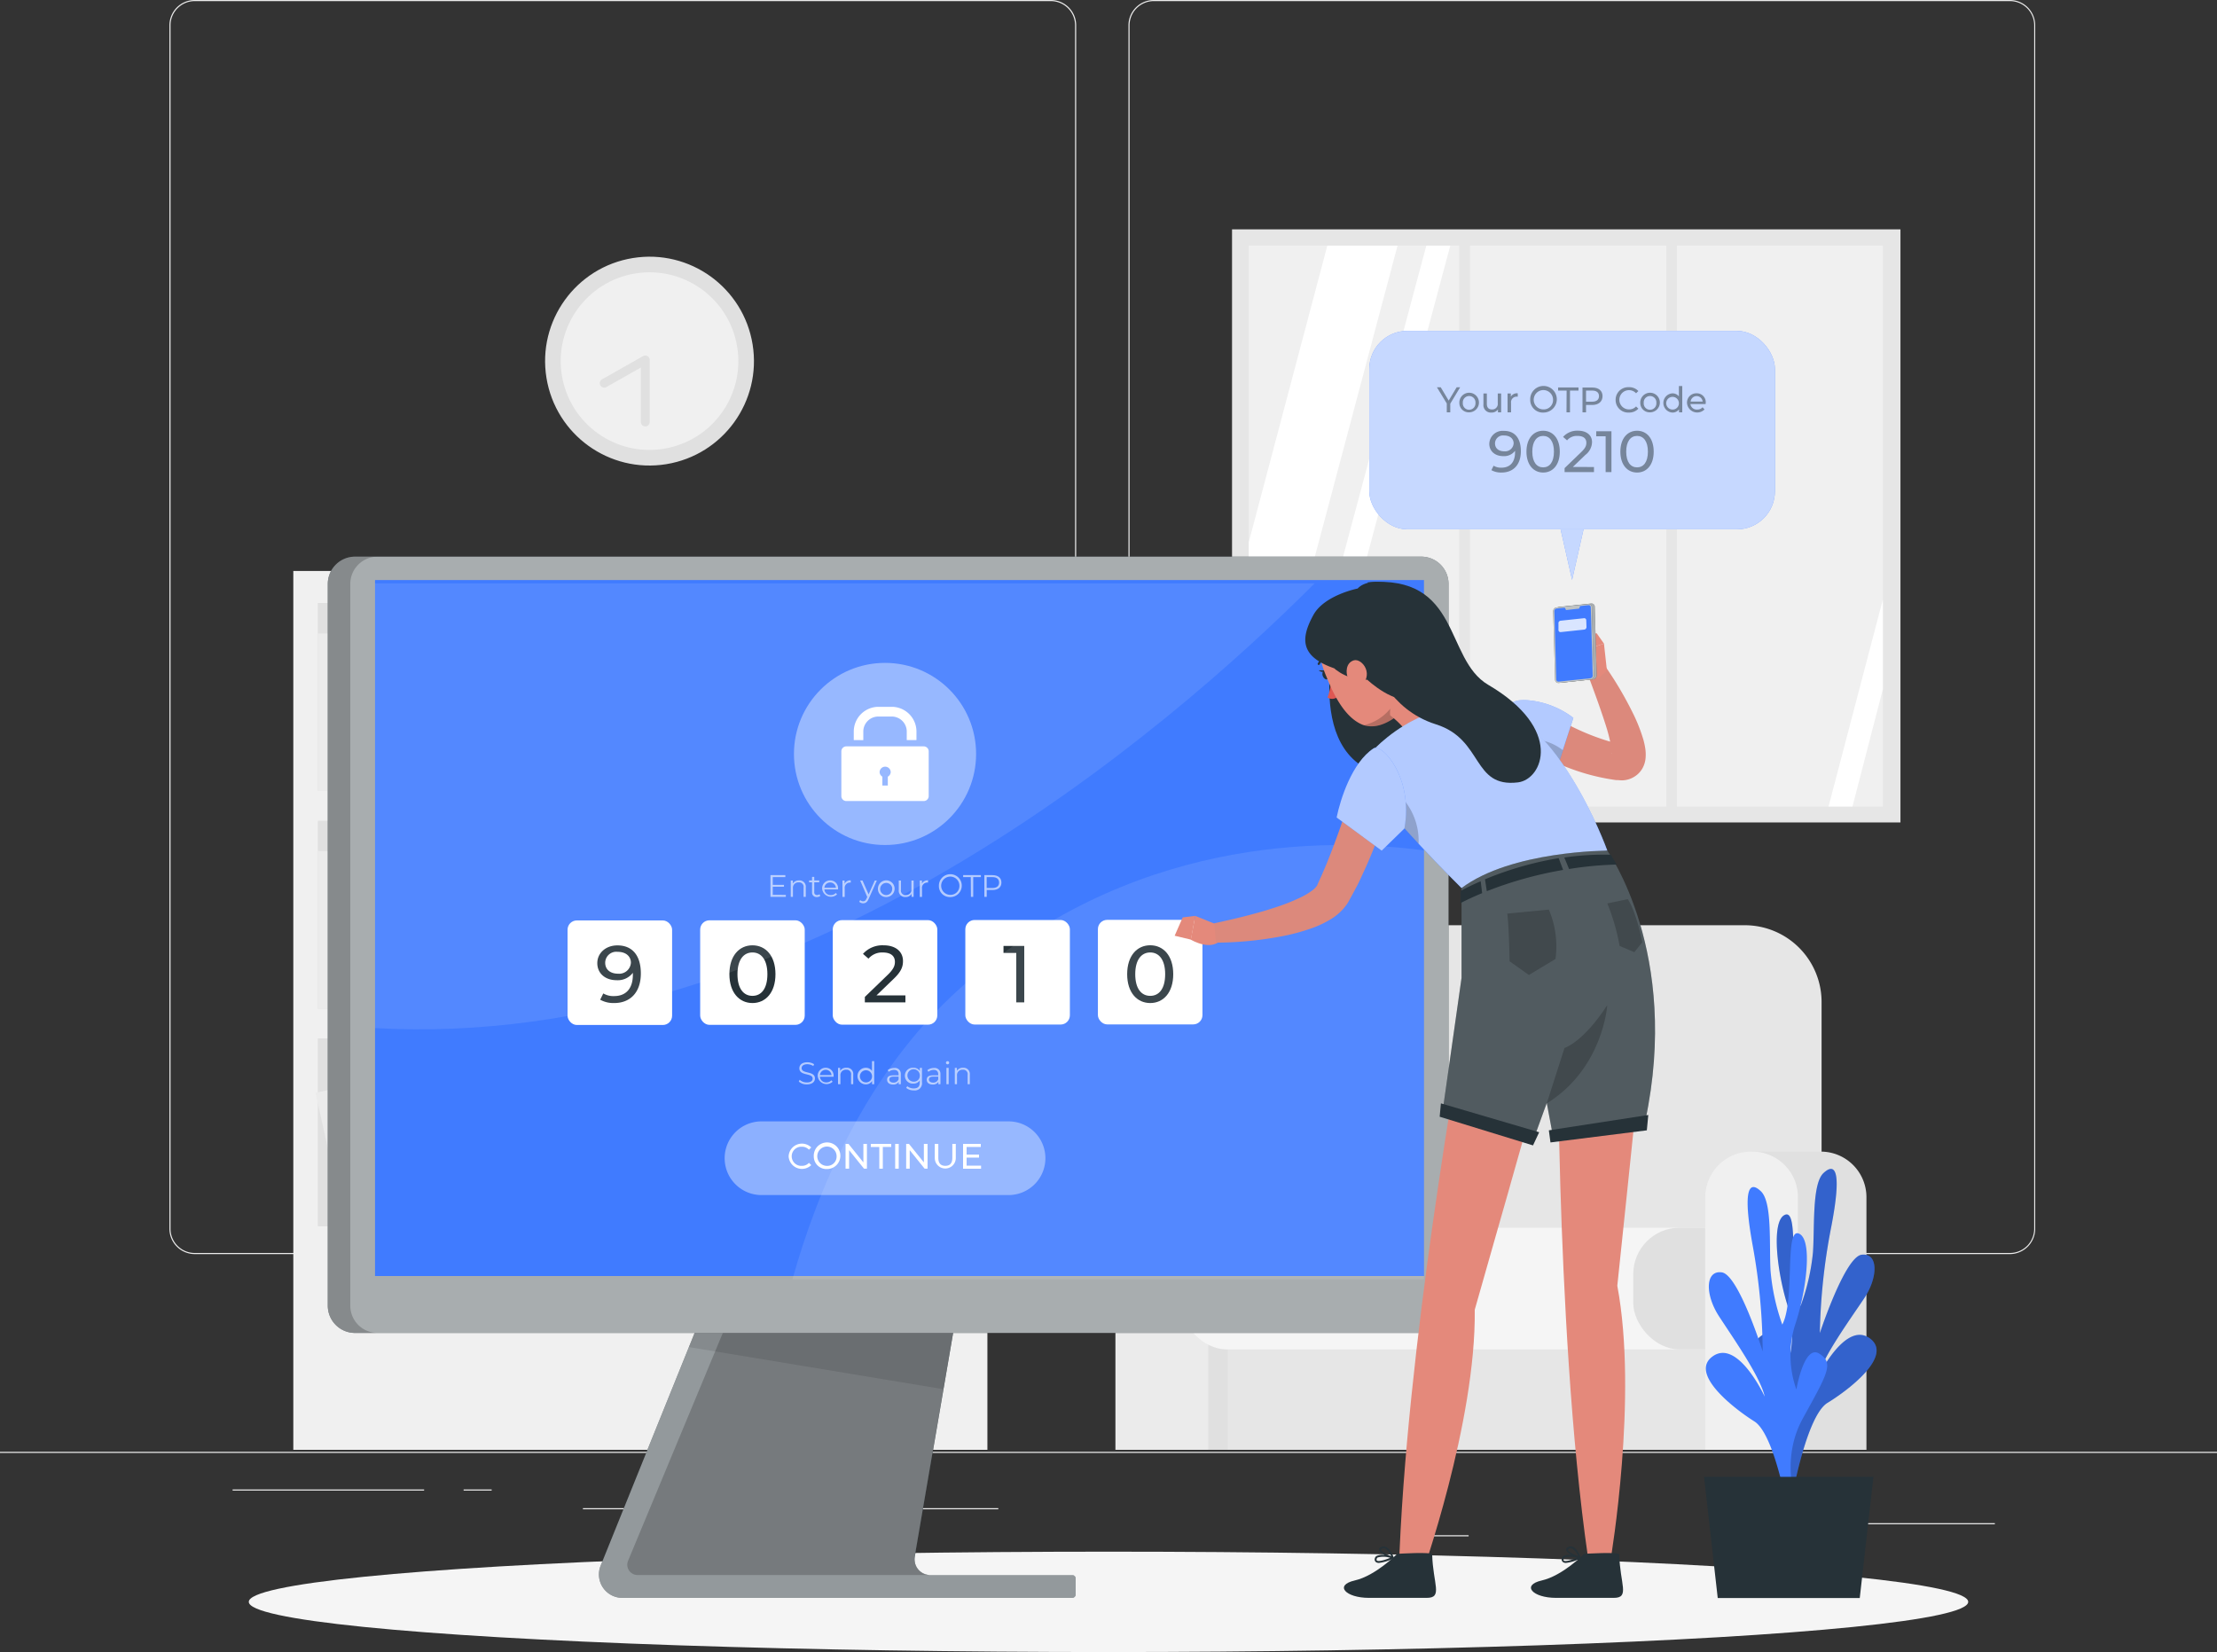 <svg xmlns="http://www.w3.org/2000/svg" viewBox="0 0 500 372.61"><rect x="0" y="0" width="500" height="372.61" fill="#333333" stroke="none"/><defs><style>.cls-1{fill:#ebebeb;}.cls-2,.cls-7{fill:#f0f0f0;}.cls-3,.cls-6{fill:#e0e0e0;}.cls-4{fill:#e6e6e6;}.cls-5{fill:#f5f5f5;}.cls-10,.cls-13,.cls-6{isolation:isolate;}.cls-7{stroke:#e0e0e0;stroke-width:2px;}.cls-21,.cls-7{stroke-linecap:round;stroke-linejoin:round;}.cls-12,.cls-14,.cls-15,.cls-17,.cls-18,.cls-24,.cls-25,.cls-8{fill:#fff;}.cls-9{fill:#407bff;}.cls-10,.cls-24{opacity:0.2;}.cls-11{fill:#263238;}.cls-12,.cls-19{opacity:0.5;}.cls-13,.cls-17{opacity:0.1;}.cls-14,.cls-16{opacity:0.6;}.cls-15{opacity:0.4;}.cls-18{opacity:0.7;}.cls-20{fill:#dc897c;}.cls-21{fill:none;stroke:#263238;stroke-width:0.48px;}.cls-22{fill:#de5753;}.cls-23{fill:#e4897b;}.cls-25{opacity:0.8;}</style></defs><g id="Background_Complete" data-name="Background Complete"><rect class="cls-1" y="327.45" width="500" height="0.25"/><rect class="cls-1" x="416.78" y="343.54" width="33.12" height="0.25"/><rect class="cls-1" x="322.53" y="346.26" width="8.69" height="0.25"/><rect class="cls-1" x="396.59" y="334.26" width="19.19" height="0.25"/><rect class="cls-1" x="52.46" y="335.94" width="43.19" height="0.25"/><rect class="cls-1" x="104.56" y="335.94" width="6.33" height="0.25"/><rect class="cls-1" x="131.47" y="340.16" width="93.68" height="0.25"/><path class="cls-1" d="M237,282.85H43.91a5.71,5.71,0,0,1-5.7-5.71V5.71A5.71,5.71,0,0,1,43.91,0H237a5.71,5.71,0,0,1,5.71,5.71V277.14A5.71,5.71,0,0,1,237,282.85ZM43.91.25a5.46,5.46,0,0,0-5.45,5.46V277.14a5.46,5.46,0,0,0,5.45,5.46H237a5.47,5.47,0,0,0,5.46-5.46V5.71A5.47,5.47,0,0,0,237,.25Z"/><path class="cls-1" d="M453.31,282.85H260.21a5.72,5.72,0,0,1-5.71-5.71V5.71A5.72,5.72,0,0,1,260.21,0h193.1A5.71,5.71,0,0,1,459,5.71V277.14A5.71,5.71,0,0,1,453.31,282.85ZM260.21.25a5.47,5.47,0,0,0-5.46,5.46V277.14a5.47,5.47,0,0,0,5.46,5.46h193.1a5.47,5.47,0,0,0,5.46-5.46V5.71A5.47,5.47,0,0,0,453.31.25Z"/><rect class="cls-2" x="66.15" y="128.78" width="156.54" height="198.22"/><rect class="cls-3" x="71.68" y="136" width="145.47" height="42.39"/><rect class="cls-1" x="71.68" y="142.87" width="8.26" height="35.52"/><rect class="cls-1" x="111.64" y="142.87" width="8.26" height="35.52"/><rect class="cls-1" x="160.07" y="142.42" width="8.26" height="35.52" transform="translate(-24.82 30.22) rotate(-9.78)"/><rect class="cls-1" x="81.92" y="147.55" width="8.26" height="30.84"/><rect class="cls-1" x="100.91" y="147.55" width="8.26" height="30.84"/><rect class="cls-1" x="148.85" y="147.55" width="8.26" height="30.84"/><rect class="cls-1" x="125.93" y="147.02" width="8.26" height="30.84" transform="translate(-32.14 32.08) rotate(-12.53)"/><rect class="cls-1" x="93.2" y="141.1" width="4.13" height="37.29"/><rect class="cls-1" x="142.35" y="141.1" width="4.13" height="37.29"/><rect class="cls-3" x="71.68" y="185.1" width="145.47" height="42.39" transform="translate(288.83 412.59) rotate(180)"/><rect class="cls-1" x="208.88" y="191.96" width="8.26" height="35.52" transform="translate(426.03 419.45) rotate(180)"/><rect class="cls-1" x="168.93" y="191.96" width="8.26" height="35.52" transform="translate(346.12 419.45) rotate(180)"/><rect class="cls-1" x="120.49" y="191.52" width="8.26" height="35.52" transform="translate(211.88 436.69) rotate(-170.22)"/><rect class="cls-1" x="198.65" y="196.64" width="8.26" height="30.84" transform="translate(405.55 424.13) rotate(180)"/><rect class="cls-1" x="179.65" y="196.64" width="8.26" height="30.84" transform="translate(367.57 424.13) rotate(180)"/><rect class="cls-1" x="131.71" y="196.64" width="8.26" height="30.84" transform="translate(271.68 424.13) rotate(180)"/><rect class="cls-1" x="154.63" y="196.12" width="8.26" height="30.84" transform="translate(267.86 452.48) rotate(-167.47)"/><rect class="cls-1" x="191.5" y="190.2" width="4.13" height="37.29" transform="translate(387.13 417.69) rotate(180)"/><rect class="cls-1" x="142.35" y="190.2" width="4.13" height="37.29" transform="translate(288.83 417.69) rotate(180)"/><rect class="cls-1" x="71.68" y="191.96" width="8.26" height="35.52"/><rect class="cls-1" x="81.92" y="196.64" width="8.26" height="30.84"/><rect class="cls-1" x="100.91" y="196.64" width="8.26" height="30.84"/><rect class="cls-1" x="93.2" y="190.2" width="4.13" height="37.29"/><rect class="cls-3" x="71.68" y="234.2" width="145.47" height="42.39"/><rect class="cls-1" x="155.17" y="241.06" width="8.26" height="35.52"/><rect class="cls-1" x="203.61" y="240.62" width="8.26" height="35.52" transform="translate(-40.86 39.04) rotate(-9.78)"/><rect class="cls-1" x="125.45" y="245.74" width="8.26" height="30.84"/><rect class="cls-1" x="144.45" y="245.74" width="8.26" height="30.84"/><rect class="cls-1" x="192.39" y="245.74" width="8.26" height="30.84"/><rect class="cls-1" x="169.47" y="245.21" width="8.26" height="30.84" transform="translate(-52.4 43.86) rotate(-12.53)"/><rect class="cls-1" x="136.73" y="239.3" width="4.13" height="37.29"/><rect class="cls-1" x="185.88" y="239.3" width="4.13" height="37.29"/><rect class="cls-1" x="108.54" y="240.62" width="8.26" height="35.52" transform="translate(-42.25 22.89) rotate(-9.78)"/><rect class="cls-1" x="97.32" y="245.74" width="8.26" height="30.84"/><rect class="cls-1" x="74.4" y="245.21" width="8.26" height="30.84" transform="translate(-54.67 23.24) rotate(-12.53)"/><rect class="cls-1" x="90.81" y="239.3" width="4.13" height="37.29"/><path class="cls-4" d="M305.28,208.68H393.5A17.32,17.32,0,0,1,410.82,226v68.88H288V226A17.33,17.33,0,0,1,305.28,208.68Z"/><path class="cls-3" d="M261.88,259.74h15.78A10.3,10.3,0,0,1,288,270v57H251.58V270A10.3,10.3,0,0,1,261.88,259.74Z"/><path class="cls-1" d="M261.88,259.74h.33A10.3,10.3,0,0,1,272.51,270v57H251.58V270A10.3,10.3,0,0,1,261.88,259.74Z"/><rect class="cls-4" x="276.91" y="300.83" width="121.06" height="26.17"/><rect class="cls-5" x="266.27" y="276.9" width="137.69" height="27.45" rx="10.47"/><rect class="cls-6" x="368.35" y="276.9" width="35.41" height="27.45" rx="10.47"/><path class="cls-3" d="M394.86,259.74h15.79A10.29,10.29,0,0,1,420.94,270v57H384.57V270A10.29,10.29,0,0,1,394.86,259.74Z"/><path class="cls-2" d="M394.86,259.74h.34A10.29,10.29,0,0,1,405.49,270v57H384.57V270A10.29,10.29,0,0,1,394.86,259.74Z"/><circle class="cls-3" cx="146.48" cy="81.45" r="23.55" transform="translate(-11.15 24.52) rotate(-9.22)"/><circle class="cls-2" cx="146.48" cy="81.45" r="20.03" transform="translate(-11.15 24.52) rotate(-9.22)"/><polyline class="cls-7" points="145.53 95.18 145.53 81.18 136.26 86.43"/><rect class="cls-4" x="277.86" y="51.73" width="150.75" height="133.77"/><rect class="cls-2" x="281.63" y="55.4" width="143.01" height="126.51"/><polygon class="cls-8" points="315.19 55.4 281.63 181.63 281.63 122.31 299.35 55.4 315.19 55.4"/><polygon class="cls-8" points="327.08 55.4 293.22 181.91 287.82 181.91 321.68 55.4 327.08 55.4"/><polygon class="cls-8" points="424.64 135.22 424.64 155.44 417.79 181.91 412.39 181.91 424.64 135.22"/><rect class="cls-4" x="329.1" y="53.12" width="2.41" height="131.61"/><rect class="cls-4" x="375.79" y="53.12" width="2.41" height="131.61"/></g><g id="Shadow"><ellipse id="_Path_" data-name="&lt;Path&gt;" class="cls-5" cx="250" cy="361.29" rx="193.89" ry="11.32"/></g><g id="Plant"><path class="cls-9" d="M401.9,336.28s4.75-10.37-.68-20.58-7-12.63-3.54-14.72,5.05,8.17,5.05,8.17a23.07,23.07,0,0,0,.5-14.45c-2.4-7.39-3.91-19.43-.63-20.72s.63,15,3.49,20.57a48,48,0,0,0,2.79-12.12c.39-5.94-.22-15.42,2.37-17.85s4.26-.75,1.71,12.35a137.07,137.07,0,0,0-2.53,23.75s5.63-17.18,9.42-17.68,3.78,5.06.54,9.89-9.49,13.47-10.51,17.92c0,0,6.19-12.93,11.75-9s-4.84,11.78-9.48,14.6S404.29,337,404.29,337Z"/><path class="cls-10" d="M401.9,336.28s4.75-10.37-.68-20.58-7-12.63-3.54-14.72,5.05,8.17,5.05,8.17a23.07,23.07,0,0,0,.5-14.45c-2.4-7.39-3.91-19.43-.63-20.72s.63,15,3.49,20.57a48,48,0,0,0,2.79-12.12c.39-5.94-.22-15.42,2.37-17.85s4.26-.75,1.71,12.35a137.07,137.07,0,0,0-2.53,23.75s5.63-17.18,9.42-17.68,3.78,5.06.54,9.89-9.49,13.47-10.51,17.92c0,0,6.19-12.93,11.75-9s-4.84,11.78-9.48,14.6S404.29,337,404.29,337Z"/><path class="cls-9" d="M405.65,340.53s-4.63-10.44.92-20.57,7.15-12.52,3.72-14.66-5.15,8.09-5.15,8.09a23.06,23.06,0,0,1-.33-14.46c2.49-7.35,4.15-19.37.88-20.71s-.81,15-3.73,20.53a48.29,48.29,0,0,1-2.65-12.17c-.32-5.94.41-15.41-2.16-17.88s-4.25-.82-1.85,12.32a137.21,137.21,0,0,1,2.24,23.79s-5.43-17.27-9.2-17.83-3.84,5-.66,9.89S397,310.48,398,315c0,0-6-13-11.64-9.15s4.7,11.85,9.3,14.74,7.62,20.64,7.62,20.64Z"/><polygon class="cls-11" points="384.31 333.09 422.52 333.09 419.43 360.43 387.4 360.43 384.31 333.09"/></g><g id="Device"><path class="cls-11" d="M242.6,356v3.59a.8.8,0,0,1-.81.8H140.37a5.28,5.28,0,0,1-4.91-7.25l32.14-79.6,51.94.35-1.77,10.33L206.31,351.1a3.54,3.54,0,0,0,3.48,4.14h32A.8.8,0,0,1,242.6,356Z"/><path class="cls-12" d="M242.6,356v3.59a.8.8,0,0,1-.81.8H140.37a5.28,5.28,0,0,1-4.91-7.25l19.93-49.35,12.21-30.25,51.94.35-1.77,10.33-5,29.07-6.47,37.77a3.54,3.54,0,0,0,3.48,4.14h32A.8.8,0,0,1,242.6,356Z"/><path class="cls-10" d="M209.79,355.24h-66a2.32,2.32,0,0,1-2.14-3.21l28.18-67.77h47.93L206.31,351.1A3.54,3.54,0,0,0,209.79,355.24Z"/><polygon class="cls-13" points="219.54 273.93 217.77 284.26 212.78 313.33 155.39 303.83 167.6 273.58 219.54 273.93"/><path class="cls-11" d="M320.53,125.55H80.08a6.15,6.15,0,0,0-6.15,6.15V294.48a6.15,6.15,0,0,0,6.15,6.16H320.53a6.16,6.16,0,0,0,6.16-6.16V131.7A6.15,6.15,0,0,0,320.53,125.55Z"/><path class="cls-14" d="M320.53,125.55H80.08a6.15,6.15,0,0,0-6.15,6.15V294.48a6.15,6.15,0,0,0,6.15,6.16H320.53a6.16,6.16,0,0,0,6.16-6.16V131.7A6.15,6.15,0,0,0,320.53,125.55Z"/><path class="cls-10" d="M85.18,300.63h-5.1a6.15,6.15,0,0,1-6.15-6.14V131.7a6.15,6.15,0,0,1,6.15-6.15h5.1A6.15,6.15,0,0,0,79,131.7V294.49A6.14,6.14,0,0,0,85.18,300.63Z"/><rect class="cls-9" x="84.58" y="130.83" width="236.57" height="156.97"/><circle class="cls-15" cx="199.6" cy="170.05" r="20.54"/><path class="cls-8" d="M194.7,166.93V165a3.39,3.39,0,0,1,3.38-3.39h3A3.39,3.39,0,0,1,204.5,165v1.92h2.19V165a5.58,5.58,0,0,0-5.57-5.58h-3a5.58,5.58,0,0,0-5.57,5.58v1.92Z"/><path class="cls-8" d="M189.75,169.46v10.09a1.12,1.12,0,0,0,1.12,1.12h17.46a1.12,1.12,0,0,0,1.12-1.12V169.46a1.12,1.12,0,0,0-1.12-1.12H190.87A1.12,1.12,0,0,0,189.75,169.46Zm10.48,5.71v2H199v-2a1.23,1.23,0,0,1-.62-1,1.25,1.25,0,0,1,2.5,0A1.23,1.23,0,0,1,200.23,175.17Z"/><rect class="cls-8" x="128" y="207.6" width="23.58" height="23.58" rx="2.09"/><rect class="cls-8" x="157.91" y="207.57" width="23.58" height="23.58" rx="2.09"/><rect class="cls-8" x="187.81" y="207.53" width="23.58" height="23.58" rx="2.09"/><rect class="cls-8" x="217.71" y="207.5" width="23.58" height="23.58" rx="2.09"/><rect class="cls-8" x="247.61" y="207.47" width="23.58" height="23.58" rx="2.09"/><path class="cls-11" d="M254.21,219.72c0-4.15,2.22-6.52,5.2-6.52s5.19,2.37,5.19,6.52-2.22,6.51-5.19,6.51S254.21,223.86,254.21,219.72Zm8.57,0c0-3.26-1.39-4.9-3.37-4.9s-3.38,1.64-3.38,4.9,1.38,4.89,3.38,4.89S262.78,223,262.78,219.72Z"/><path class="cls-11" d="M144.53,219.55c0,4.35-2.46,6.68-6,6.68a6.15,6.15,0,0,1-3.17-.75l.7-1.42a4.42,4.42,0,0,0,2.45.6c2.58,0,4.22-1.61,4.22-4.8v-.45a4.25,4.25,0,0,1-3.67,1.67c-2.53,0-4.35-1.51-4.35-3.85s2-4,4.49-4C142.6,213.2,144.53,215.5,144.53,219.55Zm-2.24-2.42c0-1.31-1-2.45-3-2.45a2.5,2.5,0,0,0-2.8,2.47c0,1.49,1.11,2.46,2.9,2.46A2.65,2.65,0,0,0,142.29,217.13Z"/><path class="cls-11" d="M164.5,219.72c0-4.15,2.22-6.51,5.2-6.51s5.19,2.36,5.19,6.51-2.22,6.51-5.19,6.51S164.5,223.86,164.5,219.72Zm8.57,0c0-3.26-1.38-4.9-3.37-4.9s-3.38,1.64-3.38,4.9,1.38,4.89,3.38,4.89S173.07,223,173.07,219.72Z"/><path class="cls-11" d="M204.2,224.5v1.58h-9.15v-1.23l5.18-5c1.35-1.31,1.6-2.11,1.6-2.91,0-1.31-.92-2.11-2.71-2.11a4,4,0,0,0-3.25,1.39l-1.24-1.08a5.88,5.88,0,0,1,4.66-1.93c2.65,0,4.36,1.37,4.36,3.55,0,1.24-.36,2.35-2.09,4l-3.89,3.75Z"/><path class="cls-11" d="M231,213.35v12.73h-1.8V214.93h-2.88v-1.58Z"/><g class="cls-16"><path class="cls-8" d="M177.23,201.84v.44h-3.47v-4.9h3.36v.45h-2.84v1.74h2.53V200h-2.53v1.82Z"/><path class="cls-8" d="M181.73,200.15v2.13h-.5V200.2a1,1,0,0,0-1.11-1.18,1.21,1.21,0,0,0-1.29,1.33v1.93h-.49V198.6h.47v.68a1.56,1.56,0,0,1,1.4-.71A1.42,1.42,0,0,1,181.73,200.15Z"/><path class="cls-8" d="M185,202.06a1.17,1.17,0,0,1-.78.26,1,1,0,0,1-1.08-1.07V199h-.66v-.42h.66v-.8h.5v.8h1.12V199h-1.12v2.2a.59.59,0,0,0,.63.67.8.8,0,0,0,.55-.19Z"/><path class="cls-8" d="M189,200.6h-3.08a1.37,1.37,0,0,0,1.45,1.28,1.46,1.46,0,0,0,1.13-.48l.28.32a2,2,0,0,1-3.36-1.28,1.78,1.78,0,0,1,1.8-1.87,1.76,1.76,0,0,1,1.79,1.87S189,200.54,189,200.6Zm-3.08-.37h2.61a1.31,1.31,0,0,0-2.61,0Z"/><path class="cls-8" d="M191.87,198.57v.49h-.12a1.19,1.19,0,0,0-1.24,1.36v1.87H190V198.6h.48v.72A1.39,1.39,0,0,1,191.87,198.57Z"/><path class="cls-8" d="M197.75,198.6l-1.84,4.13c-.31.72-.7,1-1.23,1a1.22,1.22,0,0,1-.89-.34L194,203a.91.91,0,0,0,.67.28c.33,0,.55-.15.76-.61l.16-.36L194,198.6h.52l1.38,3.13,1.39-3.13Z"/><path class="cls-8" d="M198,200.44a1.88,1.88,0,1,1,1.88,1.88A1.82,1.82,0,0,1,198,200.44Zm3.24,0a1.37,1.37,0,1,0-1.36,1.44A1.34,1.34,0,0,0,201.21,200.44Z"/><path class="cls-8" d="M206.05,198.6v3.68h-.47v-.67a1.47,1.47,0,0,1-1.33.71,1.42,1.42,0,0,1-1.55-1.58V198.6h.49v2.09a1,1,0,0,0,1.11,1.18,1.2,1.2,0,0,0,1.25-1.34V198.6Z"/><path class="cls-8" d="M209.3,198.57v.49h-.12a1.19,1.19,0,0,0-1.24,1.36v1.87h-.5V198.6h.48v.72A1.39,1.39,0,0,1,209.3,198.57Z"/><path class="cls-8" d="M211.75,199.83a2.58,2.58,0,1,1,2.58,2.5A2.47,2.47,0,0,1,211.75,199.83Zm4.63,0a2.06,2.06,0,1,0-2,2A2,2,0,0,0,216.38,199.83Z"/><path class="cls-8" d="M218.94,197.83h-1.72v-.45h4v.45h-1.73v4.45h-.52Z"/><path class="cls-8" d="M225.85,199.06c0,1.05-.76,1.68-2,1.68h-1.31v1.54H222v-4.9h1.83C225.09,197.38,225.85,198,225.85,199.06Zm-.52,0c0-.78-.52-1.23-1.5-1.23h-1.3v2.45h1.3C224.81,200.28,225.33,199.83,225.33,199.06Z"/></g><g class="cls-16"><path class="cls-8" d="M180.15,243.94l.2-.4a2.37,2.37,0,0,0,1.62.6c.91,0,1.31-.39,1.31-.87,0-1.34-3-.52-3-2.33,0-.72.56-1.35,1.8-1.35a2.69,2.69,0,0,1,1.52.44l-.17.41a2.56,2.56,0,0,0-1.35-.41c-.89,0-1.29.4-1.29.89,0,1.35,3,.54,3,2.32,0,.72-.57,1.34-1.82,1.34A2.63,2.63,0,0,1,180.15,243.94Z"/><path class="cls-8" d="M188,242.85h-3.08a1.37,1.37,0,0,0,1.45,1.28,1.46,1.46,0,0,0,1.13-.48l.28.32a2,2,0,0,1-3.36-1.27,1.77,1.77,0,0,1,1.8-1.87A1.75,1.75,0,0,1,188,242.7S188,242.79,188,242.85Zm-3.08-.37h2.61a1.31,1.31,0,0,0-2.61,0Z"/><path class="cls-8" d="M192.43,242.4v2.14h-.49v-2.09a1,1,0,0,0-1.11-1.18,1.21,1.21,0,0,0-1.29,1.34v1.93H189v-3.69h.48v.68a1.54,1.54,0,0,1,1.4-.7A1.4,1.4,0,0,1,192.43,242.4Z"/><path class="cls-8" d="M197.16,239.34v5.2h-.48v-.73a1.58,1.58,0,0,1-1.42.76,1.87,1.87,0,0,1,0-3.74,1.62,1.62,0,0,1,1.4.72v-2.21Zm-.49,3.36a1.37,1.37,0,1,0-1.37,1.43A1.35,1.35,0,0,0,196.67,242.7Z"/><path class="cls-8" d="M203.16,242.25v2.29h-.48V244a1.38,1.38,0,0,1-1.27.61c-.83,0-1.34-.43-1.34-1.07s.36-1,1.42-1h1.17v-.23c0-.63-.36-1-1-1a1.91,1.91,0,0,0-1.23.43l-.22-.37a2.34,2.34,0,0,1,1.49-.49A1.31,1.31,0,0,1,203.16,242.25Zm-.5,1.18v-.6H201.5c-.71,0-.94.28-.94.66s.34.69.93.69A1.19,1.19,0,0,0,202.66,243.43Z"/><path class="cls-8" d="M207.93,240.85v3.24a1.61,1.61,0,0,1-1.84,1.84,2.56,2.56,0,0,1-1.72-.57l.25-.37a2.25,2.25,0,0,0,1.45.5c.94,0,1.36-.43,1.36-1.34v-.47a1.64,1.64,0,0,1-1.43.72,1.79,1.79,0,1,1,0-3.57,1.65,1.65,0,0,1,1.45.73v-.71Zm-.48,1.76a1.4,1.4,0,1,0-1.4,1.35A1.32,1.32,0,0,0,207.45,242.61Z"/><path class="cls-8" d="M212.1,242.25v2.29h-.47V244a1.39,1.39,0,0,1-1.27.61c-.84,0-1.35-.43-1.35-1.07s.37-1,1.43-1h1.16v-.23c0-.63-.35-1-1-1a1.9,1.9,0,0,0-1.22.43l-.23-.37a2.37,2.37,0,0,1,1.5-.49A1.3,1.3,0,0,1,212.1,242.25Zm-.5,1.18v-.6h-1.15c-.72,0-.95.28-.95.66s.35.69.94.69A1.17,1.17,0,0,0,211.6,243.43Z"/><path class="cls-8" d="M213.34,239.69a.36.36,0,0,1,.36-.35.35.35,0,0,1,.37.34.36.36,0,0,1-.37.37A.36.36,0,0,1,213.34,239.69Zm.11,1.16h.5v3.69h-.5Z"/><path class="cls-8" d="M218.72,242.4v2.14h-.49v-2.09a1,1,0,0,0-1.11-1.18,1.21,1.21,0,0,0-1.29,1.34v1.93h-.49v-3.69h.47v.68a1.54,1.54,0,0,1,1.4-.7A1.4,1.4,0,0,1,218.72,242.4Z"/></g><path class="cls-15" d="M227.46,269.54H171.73a8.31,8.31,0,0,1-8.3-8.31h0a8.31,8.31,0,0,1,8.3-8.31h55.73a8.31,8.31,0,0,1,8.31,8.31h0A8.31,8.31,0,0,1,227.46,269.54Z"/><path class="cls-8" d="M177.86,260.8a3,3,0,0,1,5.1-2l-.52.51a2.08,2.08,0,0,0-1.58-.67,2.16,2.16,0,1,0,0,4.31,2.09,2.09,0,0,0,1.58-.68l.52.51a3,3,0,0,1-5.1-2Z"/><path class="cls-8" d="M183.53,260.8a3,3,0,1,1,3,2.87A2.85,2.85,0,0,1,183.53,260.8Zm5.15,0a2.18,2.18,0,1,0-2.17,2.16A2.1,2.1,0,0,0,188.68,260.8Z"/><path class="cls-8" d="M195.52,258v5.59h-.66l-3.36-4.17v4.17h-.8V258h.66l3.36,4.17V258Z"/><path class="cls-8" d="M198.31,258.7h-1.92V258H201v.69H199.1v4.9h-.79Z"/><path class="cls-8" d="M201.89,258h.8v5.59h-.8Z"/><path class="cls-8" d="M209.19,258v5.59h-.66l-3.36-4.17v4.17h-.8V258H205l3.36,4.17V258Z"/><path class="cls-8" d="M210.82,261.19V258h.8v3.15c0,1.24.57,1.8,1.58,1.8s1.58-.56,1.58-1.8V258h.78v3.18a2.37,2.37,0,1,1-4.74,0Z"/><path class="cls-8" d="M221.26,262.91v.69H217.2V258h4v.69H218v1.72h2.8v.68H218v1.81Z"/><path class="cls-17" d="M296.49,131.57c-32.71,32.77-116.72,105.7-211.91,100.31V131.57Z"/><path class="cls-17" d="M321.14,191.8v96.74H178.72c5.46-19.54,16.38-46.29,37.56-65.42C254.38,188.72,298.6,188.83,321.14,191.8Z"/></g><g id="Speech_bubble" data-name="Speech bubble"><polygon class="cls-9" points="351.23 116.14 354.55 130.8 357.87 116.14 351.23 116.14"/><polygon class="cls-18" points="351.23 116.14 354.55 130.8 357.87 116.14 351.23 116.14"/><rect class="cls-9" x="308.81" y="74.63" width="91.49" height="44.76" rx="8.59"/><rect class="cls-18" x="308.81" y="74.63" width="91.49" height="44.76" rx="8.59"/><g class="cls-19"><path class="cls-11" d="M327.08,91.05V93h-.79V91l-2.22-3.65h.86l1.79,3,1.8-3h.79Z"/><path class="cls-11" d="M329.13,90.87A2.21,2.21,0,1,1,331.34,93,2.11,2.11,0,0,1,329.13,90.87Zm3.63,0a1.43,1.43,0,1,0-2.85,0,1.43,1.43,0,1,0,2.85,0Z"/><path class="cls-11" d="M338.55,88.75V93h-.72v-.64a1.72,1.72,0,0,1-1.44.69,1.67,1.67,0,0,1-1.83-1.85V88.75h.77V91.1c0,.83.42,1.25,1.15,1.25a1.25,1.25,0,0,0,1.31-1.41V88.75Z"/><path class="cls-11" d="M342.3,88.71v.75h-.18a1.26,1.26,0,0,0-1.33,1.43V93H340V88.75h.74v.71A1.62,1.62,0,0,1,342.3,88.71Z"/><path class="cls-11" d="M345.11,90.19a3,3,0,1,1,3,2.86A2.84,2.84,0,0,1,345.11,90.19Zm5.15,0a2.18,2.18,0,1,0-2.17,2.15A2.1,2.1,0,0,0,350.26,90.19Z"/><path class="cls-11" d="M353.32,88.09H351.4v-.7H356v.7h-1.92V93h-.79Z"/><path class="cls-11" d="M361.42,89.34c0,1.22-.88,2-2.34,2H357.7V93h-.8v-5.6h2.18C360.54,87.39,361.42,88.13,361.42,89.34Zm-.8,0c0-.8-.54-1.25-1.56-1.25H357.7V90.6h1.36C360.08,90.6,360.62,90.14,360.62,89.34Z"/><path class="cls-11" d="M364.37,90.19a2.84,2.84,0,0,1,3-2.86,2.77,2.77,0,0,1,2.13.87l-.52.5a2.17,2.17,0,1,0-1.58,3.64,2.08,2.08,0,0,0,1.58-.67l.52.5a2.79,2.79,0,0,1-2.14.88A2.83,2.83,0,0,1,364.37,90.19Z"/><path class="cls-11" d="M369.93,90.87A2.21,2.21,0,1,1,372.14,93,2.11,2.11,0,0,1,369.93,90.87Zm3.63,0a1.43,1.43,0,1,0-2.85,0,1.43,1.43,0,1,0,2.85,0Z"/><path class="cls-11" d="M379.4,87.06V93h-.73v-.67a1.8,1.8,0,0,1-1.51.72,2.17,2.17,0,0,1,0-4.33,1.83,1.83,0,0,1,1.48.68V87.06Zm-.76,3.81a1.43,1.43,0,1,0-1.42,1.5A1.4,1.4,0,0,0,378.64,90.87Z"/><path class="cls-11" d="M384.67,91.13h-3.43a1.43,1.43,0,0,0,1.53,1.24,1.55,1.55,0,0,0,1.22-.52l.43.5a2.31,2.31,0,0,1-3.95-1.48,2.08,2.08,0,0,1,2.13-2.16,2,2,0,0,1,2.09,2.19A2.15,2.15,0,0,1,384.67,91.13Zm-3.43-.55H384a1.36,1.36,0,0,0-2.71,0Z"/></g><g class="cls-19"><path class="cls-11" d="M343,101.75c0,3.15-1.77,4.83-4.36,4.83a4.46,4.46,0,0,1-2.29-.54l.5-1a3.23,3.23,0,0,0,1.78.44c1.87,0,3.06-1.17,3.06-3.48v-.33a3.07,3.07,0,0,1-2.66,1.21c-1.83,0-3.15-1.09-3.15-2.79a3,3,0,0,1,3.25-2.91C341.6,97.15,343,98.81,343,101.75ZM341.37,100c0-1-.76-1.78-2.2-1.78a1.81,1.81,0,0,0-2,1.79c0,1.08.8,1.78,2.09,1.78A1.92,1.92,0,0,0,341.37,100Z"/><path class="cls-11" d="M344.26,101.87c0-3,1.61-4.72,3.77-4.72s3.75,1.71,3.75,4.72-1.61,4.71-3.75,4.71S344.26,104.87,344.26,101.87Zm6.2,0c0-2.36-1-3.55-2.43-3.55s-2.45,1.19-2.45,3.55,1,3.54,2.45,3.54S350.46,104.22,350.46,101.87Z"/><path class="cls-11" d="M359.49,105.33v1.15h-6.63v-.9l3.76-3.62c1-.95,1.15-1.53,1.15-2.11,0-.95-.67-1.53-2-1.53a2.87,2.87,0,0,0-2.35,1l-.9-.78a4.26,4.26,0,0,1,3.37-1.4c1.92,0,3.16,1,3.16,2.57a3.73,3.73,0,0,1-1.51,2.9l-2.82,2.71Z"/><path class="cls-11" d="M363.43,97.26v9.22h-1.31V98.4H360V97.26Z"/><path class="cls-11" d="M365.44,101.87c0-3,1.61-4.72,3.77-4.72s3.75,1.71,3.75,4.72-1.6,4.71-3.75,4.71S365.44,104.87,365.44,101.87Zm6.21,0c0-2.36-1-3.55-2.44-3.55s-2.45,1.19-2.45,3.55,1,3.54,2.45,3.54S371.65,104.22,371.65,101.87Z"/></g></g><g id="Character"><path class="cls-20" d="M346.33,159.14l1,.68,1.13.73c.77.48,1.56.93,2.35,1.38,1.59.89,3.21,1.75,4.86,2.51A52.35,52.35,0,0,0,365.87,168l.16,0,.07,0h-.25a2.78,2.78,0,0,0-1.24.41,2.7,2.7,0,0,0-1,1.13,1.12,1.12,0,0,0-.12.47c0,.06.07-.2,0-.49a9.26,9.26,0,0,0-.11-1.07,39.58,39.58,0,0,0-1.33-5.18c-1.15-3.58-2.5-7.26-3.85-10.87l3.86-2.08a80.42,80.42,0,0,1,6.18,10.47,37.32,37.32,0,0,1,2.38,6,16.78,16.78,0,0,1,.41,1.84,9.26,9.26,0,0,1,.09,2.44,5.84,5.84,0,0,1-.52,1.88,5.24,5.24,0,0,1-2,2.23A5.45,5.45,0,0,1,366,176a5.87,5.87,0,0,1-1-.05l-.3,0-.2,0a48.15,48.15,0,0,1-12.33-3.41,57.29,57.29,0,0,1-5.7-2.73c-.92-.52-1.83-1.05-2.73-1.61-.45-.29-.9-.57-1.34-.88s-.86-.59-1.4-1Z"/><path class="cls-9" d="M345.21,158a19.79,19.79,0,0,1,9.63,3.91l-4,12.38S331.4,156.42,345.21,158Z"/><path class="cls-14" d="M345.17,168.45a80.88,80.88,0,0,0,5.64,5.84l1.65-5.09,2.38-7.29a19.79,19.79,0,0,0-9.62-3.91C336.72,157,340.78,163.41,345.17,168.45Z"/><path class="cls-10" d="M345.17,168.45a80.88,80.88,0,0,0,5.64,5.84l1.65-5.09a11.84,11.84,0,0,0-7.26-2.5A10.3,10.3,0,0,0,345.17,168.45Z"/><path class="cls-11" d="M302,139.74s-9.3,30.92,10.29,35.07S334,164.73,334,164.73,317.9,140.37,302,139.74Z"/><path class="cls-21" d="M297.41,149.74a3.74,3.74,0,0,1,2.68-1.89"/><path class="cls-22" d="M300.21,153.82a14.77,14.77,0,0,1-.81,3.52,2,2,0,0,0,2.05,0Z"/><path class="cls-11" d="M298.32,152.47c.21.55.68.88,1,.74s.5-.7.29-1.24-.68-.88-1-.74S298.12,151.92,298.32,152.47Z"/><path class="cls-11" d="M298.77,151.19H297.4S298.38,152,298.77,151.19Z"/><path class="cls-23" d="M318.23,157.65a1,1,0,0,1-.14.25c-.09.17-.19.33-.29.5a9.54,9.54,0,0,1-2.3,2.75c-3,2.39-5.61,3.11-7.88,2.42l-.33-.11h0c-3.37-1.37-6-5.4-8.09-10.73a21.18,21.18,0,0,1-1.73-6.58s0-.08,0-.1,0-.18,0-.26a7.84,7.84,0,0,1,3.16-6.77,15.18,15.18,0,0,1,2.9-1.79C313.52,132.36,323.24,148.22,318.23,157.65Z"/><path class="cls-10" d="M317.8,158.4a9.54,9.54,0,0,1-2.3,2.75c-3,2.39-5.61,3.11-7.88,2.42a11,11,0,0,0,5.69-3.45A5.68,5.68,0,0,1,317.8,158.4Z"/><path class="cls-11" d="M297.42,146.1s2.79,7.34,10.94,7.21c0,0,6.36,6,10.65,4.09,5.85-2.59,7.05-13.23,1.09-20.66C312.36,127.1,295.48,134,297.42,146.1Z"/><path class="cls-23" d="M304,152.88c-.52-1.1-.51-3.38,1.32-3.94s5,3.34,1.06,6.38C305.82,155.76,305.08,155.19,304,152.88Z"/><path class="cls-11" d="M306.19,132.74s-7.56,1.49-10,6c-2.86,5.23-3,9.3,4.6,11.95,0,0,9.61-9,13.75-10a45.67,45.67,0,0,1,7.35-1.18C319.13,131.57,309.24,129.43,306.19,132.74Z"/><path class="cls-23" d="M313.52,161.35s5.2,3.6,6.55,9.54l16.21-9.46s-12.69-2.9-14.87-7.81C321.41,153.62,312.93,154.68,313.52,161.35Z"/><path class="cls-9" d="M329.62,200.3s-21-20.64-23.26-27.11c0,0,8.83-13.76,26.48-14.33s29.66,33,29.66,33Z"/><path class="cls-14" d="M362.5,191.86l-32.87,8.44s-4.58-4.51-9.7-10c-1.58-1.71-3.23-3.51-4.82-5.29-4.17-4.73-7.85-9.35-8.74-11.86,0,0,8.82-13.75,26.47-14.33S362.5,191.86,362.5,191.86Z"/><path class="cls-11" d="M310,149.78s3.07,10.2,13.85,13.59,8.07,14.38,18.52,13.09c5.56-.69,10.32-12-6.73-22-9.94-5.82-6.08-24.91-27.18-23.12C308.44,131.35,312.82,144.44,310,149.78Z"/><path class="cls-23" d="M320.47,355.78l-5-1.14c.75-25,4.36-55.24,7.55-77.94.5-3.56,1-6.93,1.46-10.06.23-1.49.44-2.93.65-4.31,1-6.8,1.92-12.19,2.47-15.51.41-2.43.64-3.76.64-3.76l18,4.39L344.93,252l-4.25,15-.48,1.72-2.82,9.88L332.6,295.4C332.92,320.83,320.47,355.78,320.47,355.78Z"/><path class="cls-23" d="M363.27,351.59l-5.12-.25c-3.9-26.88-5.54-60.5-6.25-83.87-.1-3.63-.19-7-.26-10.08,0-.16,0-.3,0-.45-.13-6.09-.19-10.93-.22-14,0-2.4,0-3.72,0-3.72l18.47,1.22-.79,7.69-1.16,11.31-.23,2.22-.8,7.7L364.75,290C369.47,315,363.27,351.59,363.27,351.59Z"/><path class="cls-11" d="M365.19,350.6c0-.64-7.9-.14-7.9-.14s-4.85,4.93-9.56,6-2.07,3.93,3.19,3.93h13C367.68,360.43,365.34,357.25,365.19,350.6Z"/><path class="cls-11" d="M352.45,352.29a.76.76,0,0,1-.19-.84.82.82,0,0,1,.42-.53,3.28,3.28,0,0,1,1.77-.2c-.64-.34-1.2-.76-1.23-1.17s.16-.49.52-.66a1.21,1.21,0,0,1,1,0c1.07.44,1.73,2.28,1.76,2.36a.22.22,0,0,1,0,.16l0,.05h0a.18.18,0,0,1-.07.05,9.75,9.75,0,0,1-3.26,1A1.12,1.12,0,0,1,352.45,352.29Zm.44-1a.46.46,0,0,0-.23.27c-.08.31,0,.39,0,.42.38.3,1.82-.13,3-.62A5.07,5.07,0,0,0,352.89,351.28Zm1-2c-.11.05-.29.16-.28.27,0,.35,1.15,1,2.31,1.41a3.5,3.5,0,0,0-1.35-1.7.91.91,0,0,0-.32-.06A.94.94,0,0,0,353.92,349.26Z"/><path class="cls-11" d="M323,350.6c0-.64-7.89-.14-7.89-.14s-4.85,4.93-9.56,6-2.08,3.93,3.18,3.93h13C325.5,360.43,323.17,357.25,323,350.6Z"/><path class="cls-11" d="M310.27,352.29a.78.78,0,0,1-.19-.84.82.82,0,0,1,.42-.53,3.29,3.29,0,0,1,1.77-.2c-.64-.34-1.2-.76-1.22-1.17s.15-.49.51-.66a1.21,1.21,0,0,1,1,0c1.07.44,1.73,2.28,1.76,2.36a.18.18,0,0,1,0,.16s0,0,0,.05h0l-.07.05a9.9,9.9,0,0,1-3.27,1A1.14,1.14,0,0,1,310.27,352.29Zm.44-1a.44.44,0,0,0-.22.27c-.08.31,0,.39.05.42.37.3,1.81-.13,3-.62A5.07,5.07,0,0,0,310.71,351.28Zm1-2c-.11.05-.29.16-.28.27,0,.35,1.15,1,2.32,1.41a3.51,3.51,0,0,0-1.36-1.7.87.87,0,0,0-.32-.06A.94.94,0,0,0,311.74,349.26Z"/><path class="cls-11" d="M325.36,250.57l4.26-30V200.3c11.23-8.44,32.88-8.44,32.88-8.44s16.63,23.06,8.55,61l-20.88,3-1.33-7.09L346.22,256Z"/><path class="cls-24" d="M325.36,250.57l4.26-30V200.3c11.23-8.44,32.88-8.44,32.88-8.44s16.63,23.06,8.55,61l-20.88,3-1.33-7.09L346.22,256Z"/><path class="cls-10" d="M348.84,248.86l4-12.49s4.22-1.27,9.64-9.66C362.5,226.71,361.56,241,348.84,248.86Z"/><path class="cls-10" d="M339.94,206.06l9.37-.9a21.13,21.13,0,0,1,1.5,11.13l-6,3.61-4.35-3.09S340.32,208.87,339.94,206.06Z"/><path class="cls-10" d="M362.5,203.76a47.53,47.53,0,0,1,2.77,9.59l3.32,1.41,1.79-2.23s-1.21-6.54-3.26-9.73Z"/><polygon class="cls-11" points="324.97 248.86 347.13 255.37 345.74 258.34 324.69 251.87 324.97 248.86"/><polygon class="cls-11" points="349.31 254.94 349.68 257.67 371.41 254.94 371.74 251.48 349.31 254.94"/><path class="cls-11" d="M353.87,196a78,78,0,0,1,10.75-1l-1.34-2.22a61.45,61.45,0,0,0-10.48.63Z"/><path class="cls-11" d="M333.94,198.77a49.22,49.22,0,0,0-4.52,2.17l0,2.73q2.42-1.23,4.85-2.23Z"/><path class="cls-11" d="M335.32,201a87.57,87.57,0,0,1,17.21-4.79l-1-2.66a75.53,75.53,0,0,0-16.62,4.77Z"/><path class="cls-23" d="M275.24,208.86l-5.68-2.28-1,5.35s5.12,3.11,7.26-.59Z"/><polygon class="cls-23" points="266.74 206.91 264.92 211.05 268.6 211.93 269.56 206.57 266.74 206.91"/><path class="cls-23" d="M362.41,151.25l-.67-6.09-5.18,1.69s-.32,6,3.95,6.11Z"/><polygon class="cls-23" points="360.11 142.84 355.6 143.19 356.56 146.85 361.74 145.16 360.11 142.84"/><path class="cls-10" d="M319.93,190.33c-1.58-1.71-3.23-3.51-4.82-5.29-.61-3.72-1-7-1-7A14.44,14.44,0,0,1,319.93,190.33Z"/><path class="cls-20" d="M314.69,176.32c-.59,2.49-1.29,4.76-2,7.1s-1.58,4.6-2.46,6.88-1.82,4.53-2.87,6.75c-.51,1.12-1,2.23-1.62,3.32-.27.55-.58,1.09-.87,1.64l-.45.81-.22.42c-.14.23-.27.47-.42.68A11.84,11.84,0,0,1,300,207.4a22.92,22.92,0,0,1-3.79,1.82,45.4,45.4,0,0,1-7.38,2,81.63,81.63,0,0,1-14.59,1.39l-.4-4.36c2.22-.49,4.53-1,6.76-1.57s4.46-1.17,6.6-1.88a46.63,46.63,0,0,0,6.1-2.38,15.29,15.29,0,0,0,2.49-1.47,4.57,4.57,0,0,0,1.33-1.34.47.47,0,0,0,0-.09l.17-.37.35-.78c.23-.51.48-1,.69-1.55.44-1,.9-2.08,1.31-3.14.85-2.12,1.64-4.26,2.41-6.42s1.46-4.36,2.14-6.55,1.34-4.44,1.94-6.54Z"/><path class="cls-9" d="M309.79,168.79c-4.89,3.19-7.51,11.52-8.34,15.59l10.16,7.48,5.13-5C318.82,175.38,311.65,167.58,309.79,168.79Z"/><path class="cls-14" d="M309.79,168.79c-4.89,3.19-7.51,11.52-8.34,15.59l10.16,7.48,5.13-5C318.82,175.38,311.65,167.58,309.79,168.79Z"/><path class="cls-11" d="M359.39,153.2l-7.26.77a.73.73,0,0,1-.76-.77l-.44-15.38a.88.88,0,0,1,.72-.93l7.25-.77a.73.73,0,0,1,.76.77l.44,15.38A.89.89,0,0,1,359.39,153.2Z"/><path class="cls-14" d="M359.39,153.2l-7.26.77a.73.73,0,0,1-.76-.77l-.44-15.38a.88.88,0,0,1,.72-.93l7.25-.77a.73.73,0,0,1,.76.77l.44,15.38A.89.89,0,0,1,359.39,153.2Z"/><path class="cls-11" d="M358.75,153.27l-7.25.77a.74.74,0,0,1-.77-.77l-.43-15.38A.87.87,0,0,1,351,137l7.25-.77a.72.72,0,0,1,.76.77l.44,15.38A.87.87,0,0,1,358.75,153.27Z"/><path class="cls-18" d="M358.75,153.27l-7.25.77a.74.74,0,0,1-.77-.77l-.43-15.38A.87.87,0,0,1,351,137l7.25-.77a.72.72,0,0,1,.76.77l.44,15.38A.87.87,0,0,1,358.75,153.27Z"/><path class="cls-9" d="M358.27,136.49l-1.9.2-.24.58-2.94.32-.27-.53-1.9.2a.57.57,0,0,0-.46.6l.43,15.38a.48.48,0,0,0,.5.5l7.25-.77a.58.58,0,0,0,.46-.61L358.77,137A.48.48,0,0,0,358.27,136.49Z"/><path class="cls-25" d="M357.3,142l-5.33.57a.47.47,0,0,1-.49-.49l0-1.49a.55.55,0,0,1,.45-.59l5.34-.57a.46.46,0,0,1,.48.49l.05,1.49A.57.57,0,0,1,357.3,142Z"/></g></svg>